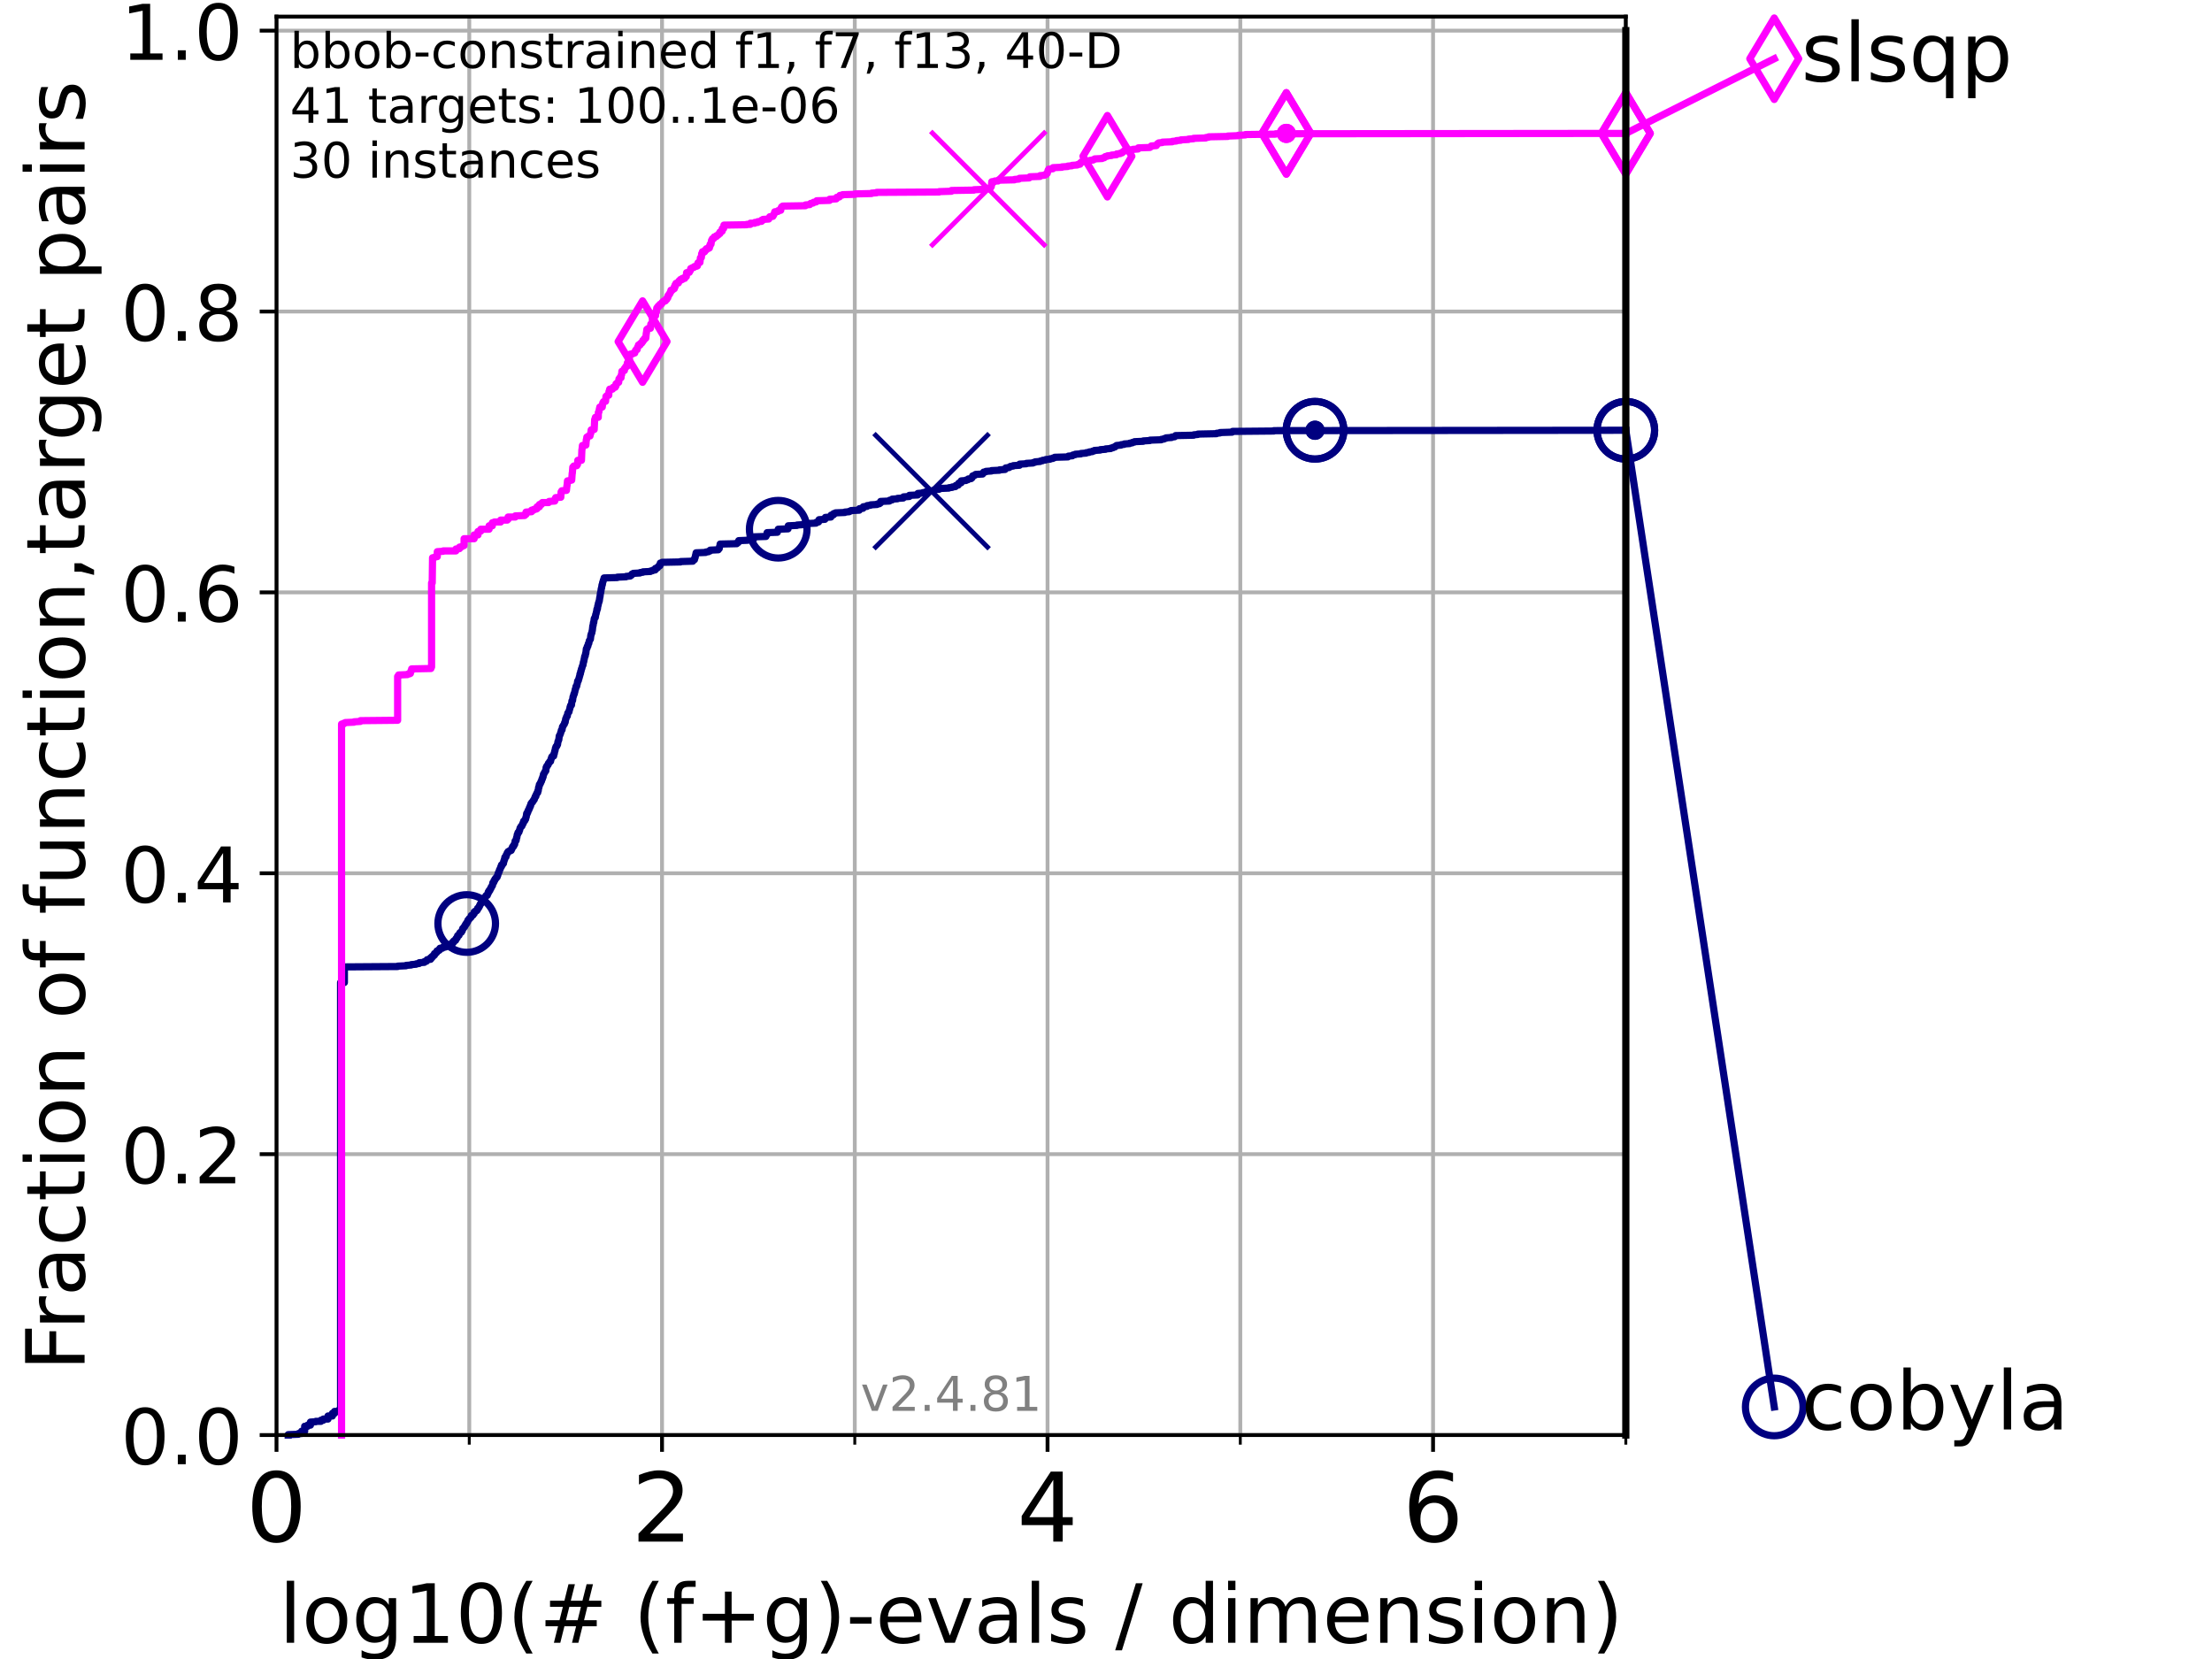<?xml version="1.0" encoding="utf-8" standalone="no"?>
<!DOCTYPE svg PUBLIC "-//W3C//DTD SVG 1.1//EN"
  "http://www.w3.org/Graphics/SVG/1.1/DTD/svg11.dtd">
<!-- Created with matplotlib (https://matplotlib.org/) -->
<svg height="345.6pt" version="1.1" viewBox="0 0 460.8 345.6" width="460.8pt" xmlns="http://www.w3.org/2000/svg" xmlns:xlink="http://www.w3.org/1999/xlink">
 <defs>
  <style type="text/css">*{stroke-linecap:butt;stroke-linejoin:round;}</style>
 </defs>
 <g id="figure_1">
  <g id="patch_1">
   <path d="M 0 345.6 
L 460.8 345.6 
L 460.8 0 
L 0 0 
z
" style="fill:#ffffff;"/>
  </g>
  <g id="axes_1">
   <g id="patch_2">
    <path d="M 57.6 298.944 
L 338.688 298.944 
L 338.688 3.456 
L 57.6 3.456 
z
" style="fill:#ffffff;"/>
   </g>
   <g id="matplotlib.axis_1">
    <g id="xtick_1">
     <g id="line2d_1">
      <path clip-path="url(#pcd32b1124e)" d="M 57.6 298.944 
L 57.6 3.456 
" style="fill:none;stroke:#b0b0b0;stroke-linecap:square;stroke-width:0.8;"/>
     </g>
     <g id="line2d_2">
      <defs>
       <path d="M 0 0 
L 0 3.5 
" id="m00a45d424d" style="stroke:#000000;stroke-width:0.8;"/>
      </defs>
      <g>
       <use style="stroke:#000000;stroke-width:0.8;" x="57.6" xlink:href="#m00a45d424d" y="298.944"/>
      </g>
     </g>
     <g id="text_1">
      <!-- 0 -->
      <g transform="translate(51.237 321.141)scale(0.2 -0.2)">
       <defs>
        <path d="M 31.781 66.406 
Q 24.172 66.406 20.328 58.906 
Q 16.5 51.422 16.5 36.375 
Q 16.5 21.391 20.328 13.891 
Q 24.172 6.391 31.781 6.391 
Q 39.453 6.391 43.281 13.891 
Q 47.125 21.391 47.125 36.375 
Q 47.125 51.422 43.281 58.906 
Q 39.453 66.406 31.781 66.406 
z
M 31.781 74.219 
Q 44.047 74.219 50.516 64.516 
Q 56.984 54.828 56.984 36.375 
Q 56.984 17.969 50.516 8.266 
Q 44.047 -1.422 31.781 -1.422 
Q 19.531 -1.422 13.062 8.266 
Q 6.594 17.969 6.594 36.375 
Q 6.594 54.828 13.062 64.516 
Q 19.531 74.219 31.781 74.219 
z
" id="DejaVuSans-48"/>
       </defs>
       <use xlink:href="#DejaVuSans-48"/>
      </g>
     </g>
    </g>
    <g id="xtick_2">
     <g id="line2d_3">
      <path clip-path="url(#pcd32b1124e)" d="M 137.911 298.944 
L 137.911 3.456 
" style="fill:none;stroke:#b0b0b0;stroke-linecap:square;stroke-width:0.8;"/>
     </g>
     <g id="line2d_4">
      <g>
       <use style="stroke:#000000;stroke-width:0.8;" x="137.911" xlink:href="#m00a45d424d" y="298.944"/>
      </g>
     </g>
     <g id="text_2">
      <!-- 2 -->
      <g transform="translate(131.548 321.141)scale(0.2 -0.2)">
       <defs>
        <path d="M 19.188 8.297 
L 53.609 8.297 
L 53.609 0 
L 7.328 0 
L 7.328 8.297 
Q 12.938 14.109 22.625 23.891 
Q 32.328 33.688 34.812 36.531 
Q 39.547 41.844 41.422 45.531 
Q 43.312 49.219 43.312 52.781 
Q 43.312 58.594 39.234 62.25 
Q 35.156 65.922 28.609 65.922 
Q 23.969 65.922 18.812 64.312 
Q 13.672 62.703 7.812 59.422 
L 7.812 69.391 
Q 13.766 71.781 18.938 73 
Q 24.125 74.219 28.422 74.219 
Q 39.75 74.219 46.484 68.547 
Q 53.219 62.891 53.219 53.422 
Q 53.219 48.922 51.531 44.891 
Q 49.859 40.875 45.406 35.406 
Q 44.188 33.984 37.641 27.219 
Q 31.109 20.453 19.188 8.297 
z
" id="DejaVuSans-50"/>
       </defs>
       <use xlink:href="#DejaVuSans-50"/>
      </g>
     </g>
    </g>
    <g id="xtick_3">
     <g id="line2d_5">
      <path clip-path="url(#pcd32b1124e)" d="M 218.222 298.944 
L 218.222 3.456 
" style="fill:none;stroke:#b0b0b0;stroke-linecap:square;stroke-width:0.8;"/>
     </g>
     <g id="line2d_6">
      <g>
       <use style="stroke:#000000;stroke-width:0.8;" x="218.222" xlink:href="#m00a45d424d" y="298.944"/>
      </g>
     </g>
     <g id="text_3">
      <!-- 4 -->
      <g transform="translate(211.859 321.141)scale(0.2 -0.2)">
       <defs>
        <path d="M 37.797 64.312 
L 12.891 25.391 
L 37.797 25.391 
z
M 35.203 72.906 
L 47.609 72.906 
L 47.609 25.391 
L 58.016 25.391 
L 58.016 17.188 
L 47.609 17.188 
L 47.609 0 
L 37.797 0 
L 37.797 17.188 
L 4.891 17.188 
L 4.891 26.703 
z
" id="DejaVuSans-52"/>
       </defs>
       <use xlink:href="#DejaVuSans-52"/>
      </g>
     </g>
    </g>
    <g id="xtick_4">
     <g id="line2d_7">
      <path clip-path="url(#pcd32b1124e)" d="M 298.533 298.944 
L 298.533 3.456 
" style="fill:none;stroke:#b0b0b0;stroke-linecap:square;stroke-width:0.8;"/>
     </g>
     <g id="line2d_8">
      <g>
       <use style="stroke:#000000;stroke-width:0.8;" x="298.533" xlink:href="#m00a45d424d" y="298.944"/>
      </g>
     </g>
     <g id="text_4">
      <!-- 6 -->
      <g transform="translate(292.17 321.141)scale(0.2 -0.2)">
       <defs>
        <path d="M 33.016 40.375 
Q 26.375 40.375 22.484 35.828 
Q 18.609 31.297 18.609 23.391 
Q 18.609 15.531 22.484 10.953 
Q 26.375 6.391 33.016 6.391 
Q 39.656 6.391 43.531 10.953 
Q 47.406 15.531 47.406 23.391 
Q 47.406 31.297 43.531 35.828 
Q 39.656 40.375 33.016 40.375 
z
M 52.594 71.297 
L 52.594 62.312 
Q 48.875 64.062 45.094 64.984 
Q 41.312 65.922 37.594 65.922 
Q 27.828 65.922 22.672 59.328 
Q 17.531 52.734 16.797 39.406 
Q 19.672 43.656 24.016 45.922 
Q 28.375 48.188 33.594 48.188 
Q 44.578 48.188 50.953 41.516 
Q 57.328 34.859 57.328 23.391 
Q 57.328 12.156 50.688 5.359 
Q 44.047 -1.422 33.016 -1.422 
Q 20.359 -1.422 13.672 8.266 
Q 6.984 17.969 6.984 36.375 
Q 6.984 53.656 15.188 63.938 
Q 23.391 74.219 37.203 74.219 
Q 40.922 74.219 44.703 73.484 
Q 48.484 72.75 52.594 71.297 
z
" id="DejaVuSans-54"/>
       </defs>
       <use xlink:href="#DejaVuSans-54"/>
      </g>
     </g>
    </g>
    <g id="xtick_5">
     <g id="line2d_9">
      <path clip-path="url(#pcd32b1124e)" d="M 97.755 298.944 
L 97.755 3.456 
" style="fill:none;stroke:#b0b0b0;stroke-linecap:square;stroke-width:0.8;"/>
     </g>
     <g id="line2d_10">
      <defs>
       <path d="M 0 0 
L 0 2 
" id="m9b29fc691c" style="stroke:#000000;stroke-width:0.6;"/>
      </defs>
      <g>
       <use style="stroke:#000000;stroke-width:0.6;" x="97.755" xlink:href="#m9b29fc691c" y="298.944"/>
      </g>
     </g>
    </g>
    <g id="xtick_6">
     <g id="line2d_11">
      <path clip-path="url(#pcd32b1124e)" d="M 178.066 298.944 
L 178.066 3.456 
" style="fill:none;stroke:#b0b0b0;stroke-linecap:square;stroke-width:0.8;"/>
     </g>
     <g id="line2d_12">
      <g>
       <use style="stroke:#000000;stroke-width:0.6;" x="178.066" xlink:href="#m9b29fc691c" y="298.944"/>
      </g>
     </g>
    </g>
    <g id="xtick_7">
     <g id="line2d_13">
      <path clip-path="url(#pcd32b1124e)" d="M 258.377 298.944 
L 258.377 3.456 
" style="fill:none;stroke:#b0b0b0;stroke-linecap:square;stroke-width:0.8;"/>
     </g>
     <g id="line2d_14">
      <g>
       <use style="stroke:#000000;stroke-width:0.6;" x="258.377" xlink:href="#m9b29fc691c" y="298.944"/>
      </g>
     </g>
    </g>
    <g id="xtick_8">
     <g id="line2d_15">
      <path clip-path="url(#pcd32b1124e)" d="M 338.688 298.944 
L 338.688 3.456 
" style="fill:none;stroke:#b0b0b0;stroke-linecap:square;stroke-width:0.8;"/>
     </g>
     <g id="line2d_16">
      <g>
       <use style="stroke:#000000;stroke-width:0.6;" x="338.688" xlink:href="#m9b29fc691c" y="298.944"/>
      </g>
     </g>
    </g>
    <g id="text_5">
     <!-- log10(# (f+g)-evals / dimension) -->
     <g transform="translate(58.145 342.218)scale(0.17 -0.17)">
      <defs>
       <path d="M 9.422 75.984 
L 18.406 75.984 
L 18.406 0 
L 9.422 0 
z
" id="DejaVuSans-108"/>
       <path d="M 30.609 48.391 
Q 23.391 48.391 19.188 42.75 
Q 14.984 37.109 14.984 27.297 
Q 14.984 17.484 19.156 11.844 
Q 23.344 6.203 30.609 6.203 
Q 37.797 6.203 41.984 11.859 
Q 46.188 17.531 46.188 27.297 
Q 46.188 37.016 41.984 42.703 
Q 37.797 48.391 30.609 48.391 
z
M 30.609 56 
Q 42.328 56 49.016 48.375 
Q 55.719 40.766 55.719 27.297 
Q 55.719 13.875 49.016 6.219 
Q 42.328 -1.422 30.609 -1.422 
Q 18.844 -1.422 12.172 6.219 
Q 5.516 13.875 5.516 27.297 
Q 5.516 40.766 12.172 48.375 
Q 18.844 56 30.609 56 
z
" id="DejaVuSans-111"/>
       <path d="M 45.406 27.984 
Q 45.406 37.75 41.375 43.109 
Q 37.359 48.484 30.078 48.484 
Q 22.859 48.484 18.828 43.109 
Q 14.797 37.75 14.797 27.984 
Q 14.797 18.266 18.828 12.891 
Q 22.859 7.516 30.078 7.516 
Q 37.359 7.516 41.375 12.891 
Q 45.406 18.266 45.406 27.984 
z
M 54.391 6.781 
Q 54.391 -7.172 48.188 -13.984 
Q 42 -20.797 29.203 -20.797 
Q 24.469 -20.797 20.266 -20.094 
Q 16.062 -19.391 12.109 -17.922 
L 12.109 -9.188 
Q 16.062 -11.328 19.922 -12.344 
Q 23.781 -13.375 27.781 -13.375 
Q 36.625 -13.375 41.016 -8.766 
Q 45.406 -4.156 45.406 5.172 
L 45.406 9.625 
Q 42.625 4.781 38.281 2.391 
Q 33.938 0 27.875 0 
Q 17.828 0 11.672 7.656 
Q 5.516 15.328 5.516 27.984 
Q 5.516 40.672 11.672 48.328 
Q 17.828 56 27.875 56 
Q 33.938 56 38.281 53.609 
Q 42.625 51.219 45.406 46.391 
L 45.406 54.688 
L 54.391 54.688 
z
" id="DejaVuSans-103"/>
       <path d="M 12.406 8.297 
L 28.516 8.297 
L 28.516 63.922 
L 10.984 60.406 
L 10.984 69.391 
L 28.422 72.906 
L 38.281 72.906 
L 38.281 8.297 
L 54.391 8.297 
L 54.391 0 
L 12.406 0 
z
" id="DejaVuSans-49"/>
       <path d="M 31 75.875 
Q 24.469 64.656 21.281 53.656 
Q 18.109 42.672 18.109 31.391 
Q 18.109 20.125 21.312 9.062 
Q 24.516 -2 31 -13.188 
L 23.188 -13.188 
Q 15.875 -1.703 12.234 9.375 
Q 8.594 20.453 8.594 31.391 
Q 8.594 42.281 12.203 53.312 
Q 15.828 64.359 23.188 75.875 
z
" id="DejaVuSans-40"/>
       <path d="M 51.125 44 
L 36.922 44 
L 32.812 27.688 
L 47.125 27.688 
z
M 43.797 71.781 
L 38.719 51.516 
L 52.984 51.516 
L 58.109 71.781 
L 65.922 71.781 
L 60.891 51.516 
L 76.125 51.516 
L 76.125 44 
L 58.984 44 
L 54.984 27.688 
L 70.516 27.688 
L 70.516 20.219 
L 53.078 20.219 
L 48 0 
L 40.188 0 
L 45.219 20.219 
L 30.906 20.219 
L 25.875 0 
L 18.016 0 
L 23.094 20.219 
L 7.719 20.219 
L 7.719 27.688 
L 24.906 27.688 
L 29 44 
L 13.281 44 
L 13.281 51.516 
L 30.906 51.516 
L 35.891 71.781 
z
" id="DejaVuSans-35"/>
       <path id="DejaVuSans-32"/>
       <path d="M 37.109 75.984 
L 37.109 68.5 
L 28.516 68.5 
Q 23.688 68.5 21.797 66.547 
Q 19.922 64.594 19.922 59.516 
L 19.922 54.688 
L 34.719 54.688 
L 34.719 47.703 
L 19.922 47.703 
L 19.922 0 
L 10.891 0 
L 10.891 47.703 
L 2.297 47.703 
L 2.297 54.688 
L 10.891 54.688 
L 10.891 58.5 
Q 10.891 67.625 15.141 71.797 
Q 19.391 75.984 28.609 75.984 
z
" id="DejaVuSans-102"/>
       <path d="M 46 62.703 
L 46 35.5 
L 73.188 35.5 
L 73.188 27.203 
L 46 27.203 
L 46 0 
L 37.797 0 
L 37.797 27.203 
L 10.594 27.203 
L 10.594 35.5 
L 37.797 35.5 
L 37.797 62.703 
z
" id="DejaVuSans-43"/>
       <path d="M 8.016 75.875 
L 15.828 75.875 
Q 23.141 64.359 26.781 53.312 
Q 30.422 42.281 30.422 31.391 
Q 30.422 20.453 26.781 9.375 
Q 23.141 -1.703 15.828 -13.188 
L 8.016 -13.188 
Q 14.5 -2 17.703 9.062 
Q 20.906 20.125 20.906 31.391 
Q 20.906 42.672 17.703 53.656 
Q 14.5 64.656 8.016 75.875 
z
" id="DejaVuSans-41"/>
       <path d="M 4.891 31.391 
L 31.203 31.391 
L 31.203 23.391 
L 4.891 23.391 
z
" id="DejaVuSans-45"/>
       <path d="M 56.203 29.594 
L 56.203 25.203 
L 14.891 25.203 
Q 15.484 15.922 20.484 11.062 
Q 25.484 6.203 34.422 6.203 
Q 39.594 6.203 44.453 7.469 
Q 49.312 8.734 54.109 11.281 
L 54.109 2.781 
Q 49.266 0.734 44.188 -0.344 
Q 39.109 -1.422 33.891 -1.422 
Q 20.797 -1.422 13.156 6.188 
Q 5.516 13.812 5.516 26.812 
Q 5.516 40.234 12.766 48.109 
Q 20.016 56 32.328 56 
Q 43.359 56 49.781 48.891 
Q 56.203 41.797 56.203 29.594 
z
M 47.219 32.234 
Q 47.125 39.594 43.094 43.984 
Q 39.062 48.391 32.422 48.391 
Q 24.906 48.391 20.391 44.141 
Q 15.875 39.891 15.188 32.172 
z
" id="DejaVuSans-101"/>
       <path d="M 2.984 54.688 
L 12.5 54.688 
L 29.594 8.797 
L 46.688 54.688 
L 56.203 54.688 
L 35.688 0 
L 23.484 0 
z
" id="DejaVuSans-118"/>
       <path d="M 34.281 27.484 
Q 23.391 27.484 19.188 25 
Q 14.984 22.516 14.984 16.5 
Q 14.984 11.719 18.141 8.906 
Q 21.297 6.109 26.703 6.109 
Q 34.188 6.109 38.703 11.406 
Q 43.219 16.703 43.219 25.484 
L 43.219 27.484 
z
M 52.203 31.203 
L 52.203 0 
L 43.219 0 
L 43.219 8.297 
Q 40.141 3.328 35.547 0.953 
Q 30.953 -1.422 24.312 -1.422 
Q 15.922 -1.422 10.953 3.297 
Q 6 8.016 6 15.922 
Q 6 25.141 12.172 29.828 
Q 18.359 34.516 30.609 34.516 
L 43.219 34.516 
L 43.219 35.406 
Q 43.219 41.609 39.141 45 
Q 35.062 48.391 27.688 48.391 
Q 23 48.391 18.547 47.266 
Q 14.109 46.141 10.016 43.891 
L 10.016 52.203 
Q 14.938 54.109 19.578 55.047 
Q 24.219 56 28.609 56 
Q 40.484 56 46.344 49.844 
Q 52.203 43.703 52.203 31.203 
z
" id="DejaVuSans-97"/>
       <path d="M 44.281 53.078 
L 44.281 44.578 
Q 40.484 46.531 36.375 47.5 
Q 32.281 48.484 27.875 48.484 
Q 21.188 48.484 17.844 46.438 
Q 14.5 44.391 14.5 40.281 
Q 14.5 37.156 16.891 35.375 
Q 19.281 33.594 26.516 31.984 
L 29.594 31.297 
Q 39.156 29.25 43.188 25.516 
Q 47.219 21.781 47.219 15.094 
Q 47.219 7.469 41.188 3.016 
Q 35.156 -1.422 24.609 -1.422 
Q 20.219 -1.422 15.453 -0.562 
Q 10.688 0.297 5.422 2 
L 5.422 11.281 
Q 10.406 8.688 15.234 7.391 
Q 20.062 6.109 24.812 6.109 
Q 31.156 6.109 34.562 8.281 
Q 37.984 10.453 37.984 14.406 
Q 37.984 18.062 35.516 20.016 
Q 33.062 21.969 24.703 23.781 
L 21.578 24.516 
Q 13.234 26.266 9.516 29.906 
Q 5.812 33.547 5.812 39.891 
Q 5.812 47.609 11.281 51.797 
Q 16.75 56 26.812 56 
Q 31.781 56 36.172 55.266 
Q 40.578 54.547 44.281 53.078 
z
" id="DejaVuSans-115"/>
       <path d="M 25.391 72.906 
L 33.688 72.906 
L 8.297 -9.281 
L 0 -9.281 
z
" id="DejaVuSans-47"/>
       <path d="M 45.406 46.391 
L 45.406 75.984 
L 54.391 75.984 
L 54.391 0 
L 45.406 0 
L 45.406 8.203 
Q 42.578 3.328 38.25 0.953 
Q 33.938 -1.422 27.875 -1.422 
Q 17.969 -1.422 11.734 6.484 
Q 5.516 14.406 5.516 27.297 
Q 5.516 40.188 11.734 48.094 
Q 17.969 56 27.875 56 
Q 33.938 56 38.25 53.625 
Q 42.578 51.266 45.406 46.391 
z
M 14.797 27.297 
Q 14.797 17.391 18.875 11.75 
Q 22.953 6.109 30.078 6.109 
Q 37.203 6.109 41.297 11.75 
Q 45.406 17.391 45.406 27.297 
Q 45.406 37.203 41.297 42.844 
Q 37.203 48.484 30.078 48.484 
Q 22.953 48.484 18.875 42.844 
Q 14.797 37.203 14.797 27.297 
z
" id="DejaVuSans-100"/>
       <path d="M 9.422 54.688 
L 18.406 54.688 
L 18.406 0 
L 9.422 0 
z
M 9.422 75.984 
L 18.406 75.984 
L 18.406 64.594 
L 9.422 64.594 
z
" id="DejaVuSans-105"/>
       <path d="M 52 44.188 
Q 55.375 50.25 60.062 53.125 
Q 64.75 56 71.094 56 
Q 79.641 56 84.281 50.016 
Q 88.922 44.047 88.922 33.016 
L 88.922 0 
L 79.891 0 
L 79.891 32.719 
Q 79.891 40.578 77.094 44.375 
Q 74.312 48.188 68.609 48.188 
Q 61.625 48.188 57.562 43.547 
Q 53.516 38.922 53.516 30.906 
L 53.516 0 
L 44.484 0 
L 44.484 32.719 
Q 44.484 40.625 41.703 44.406 
Q 38.922 48.188 33.109 48.188 
Q 26.219 48.188 22.156 43.531 
Q 18.109 38.875 18.109 30.906 
L 18.109 0 
L 9.078 0 
L 9.078 54.688 
L 18.109 54.688 
L 18.109 46.188 
Q 21.188 51.219 25.484 53.609 
Q 29.781 56 35.688 56 
Q 41.656 56 45.828 52.969 
Q 50 49.953 52 44.188 
z
" id="DejaVuSans-109"/>
       <path d="M 54.891 33.016 
L 54.891 0 
L 45.906 0 
L 45.906 32.719 
Q 45.906 40.484 42.875 44.328 
Q 39.844 48.188 33.797 48.188 
Q 26.516 48.188 22.312 43.547 
Q 18.109 38.922 18.109 30.906 
L 18.109 0 
L 9.078 0 
L 9.078 54.688 
L 18.109 54.688 
L 18.109 46.188 
Q 21.344 51.125 25.703 53.562 
Q 30.078 56 35.797 56 
Q 45.219 56 50.047 50.172 
Q 54.891 44.344 54.891 33.016 
z
" id="DejaVuSans-110"/>
      </defs>
      <use xlink:href="#DejaVuSans-108"/>
      <use x="27.783" xlink:href="#DejaVuSans-111"/>
      <use x="88.965" xlink:href="#DejaVuSans-103"/>
      <use x="152.441" xlink:href="#DejaVuSans-49"/>
      <use x="216.064" xlink:href="#DejaVuSans-48"/>
      <use x="279.688" xlink:href="#DejaVuSans-40"/>
      <use x="318.701" xlink:href="#DejaVuSans-35"/>
      <use x="402.49" xlink:href="#DejaVuSans-32"/>
      <use x="434.277" xlink:href="#DejaVuSans-40"/>
      <use x="473.291" xlink:href="#DejaVuSans-102"/>
      <use x="508.496" xlink:href="#DejaVuSans-43"/>
      <use x="592.285" xlink:href="#DejaVuSans-103"/>
      <use x="655.762" xlink:href="#DejaVuSans-41"/>
      <use x="694.775" xlink:href="#DejaVuSans-45"/>
      <use x="730.859" xlink:href="#DejaVuSans-101"/>
      <use x="792.383" xlink:href="#DejaVuSans-118"/>
      <use x="851.562" xlink:href="#DejaVuSans-97"/>
      <use x="912.842" xlink:href="#DejaVuSans-108"/>
      <use x="940.625" xlink:href="#DejaVuSans-115"/>
      <use x="992.725" xlink:href="#DejaVuSans-32"/>
      <use x="1024.512" xlink:href="#DejaVuSans-47"/>
      <use x="1058.203" xlink:href="#DejaVuSans-32"/>
      <use x="1089.99" xlink:href="#DejaVuSans-100"/>
      <use x="1153.467" xlink:href="#DejaVuSans-105"/>
      <use x="1181.25" xlink:href="#DejaVuSans-109"/>
      <use x="1278.662" xlink:href="#DejaVuSans-101"/>
      <use x="1340.186" xlink:href="#DejaVuSans-110"/>
      <use x="1403.564" xlink:href="#DejaVuSans-115"/>
      <use x="1455.664" xlink:href="#DejaVuSans-105"/>
      <use x="1483.447" xlink:href="#DejaVuSans-111"/>
      <use x="1544.629" xlink:href="#DejaVuSans-110"/>
      <use x="1608.008" xlink:href="#DejaVuSans-41"/>
     </g>
    </g>
   </g>
   <g id="matplotlib.axis_2">
    <g id="ytick_1">
     <g id="line2d_17">
      <path clip-path="url(#pcd32b1124e)" d="M 57.6 298.944 
L 338.688 298.944 
" style="fill:none;stroke:#b0b0b0;stroke-linecap:square;stroke-width:0.8;"/>
     </g>
     <g id="line2d_18">
      <defs>
       <path d="M 0 0 
L -3.5 0 
" id="m0a59768e92" style="stroke:#000000;stroke-width:0.8;"/>
      </defs>
      <g>
       <use style="stroke:#000000;stroke-width:0.8;" x="57.6" xlink:href="#m0a59768e92" y="298.944"/>
      </g>
     </g>
     <g id="text_6">
      <!-- 0.0 -->
      <g transform="translate(25.155 305.023)scale(0.16 -0.16)">
       <defs>
        <path d="M 10.688 12.406 
L 21 12.406 
L 21 0 
L 10.688 0 
z
" id="DejaVuSans-46"/>
       </defs>
       <use xlink:href="#DejaVuSans-48"/>
       <use x="63.623" xlink:href="#DejaVuSans-46"/>
       <use x="95.41" xlink:href="#DejaVuSans-48"/>
      </g>
     </g>
    </g>
    <g id="ytick_2">
     <g id="line2d_19">
      <path clip-path="url(#pcd32b1124e)" d="M 57.6 240.432 
L 338.688 240.432 
" style="fill:none;stroke:#b0b0b0;stroke-linecap:square;stroke-width:0.8;"/>
     </g>
     <g id="line2d_20">
      <g>
       <use style="stroke:#000000;stroke-width:0.8;" x="57.6" xlink:href="#m0a59768e92" y="240.432"/>
      </g>
     </g>
     <g id="text_7">
      <!-- 0.2 -->
      <g transform="translate(25.155 246.51)scale(0.16 -0.16)">
       <use xlink:href="#DejaVuSans-48"/>
       <use x="63.623" xlink:href="#DejaVuSans-46"/>
       <use x="95.41" xlink:href="#DejaVuSans-50"/>
      </g>
     </g>
    </g>
    <g id="ytick_3">
     <g id="line2d_21">
      <path clip-path="url(#pcd32b1124e)" d="M 57.6 181.919 
L 338.688 181.919 
" style="fill:none;stroke:#b0b0b0;stroke-linecap:square;stroke-width:0.8;"/>
     </g>
     <g id="line2d_22">
      <g>
       <use style="stroke:#000000;stroke-width:0.8;" x="57.6" xlink:href="#m0a59768e92" y="181.919"/>
      </g>
     </g>
     <g id="text_8">
      <!-- 0.4 -->
      <g transform="translate(25.155 187.998)scale(0.16 -0.16)">
       <use xlink:href="#DejaVuSans-48"/>
       <use x="63.623" xlink:href="#DejaVuSans-46"/>
       <use x="95.41" xlink:href="#DejaVuSans-52"/>
      </g>
     </g>
    </g>
    <g id="ytick_4">
     <g id="line2d_23">
      <path clip-path="url(#pcd32b1124e)" d="M 57.6 123.407 
L 338.688 123.407 
" style="fill:none;stroke:#b0b0b0;stroke-linecap:square;stroke-width:0.8;"/>
     </g>
     <g id="line2d_24">
      <g>
       <use style="stroke:#000000;stroke-width:0.8;" x="57.6" xlink:href="#m0a59768e92" y="123.407"/>
      </g>
     </g>
     <g id="text_9">
      <!-- 0.6 -->
      <g transform="translate(25.155 129.485)scale(0.16 -0.16)">
       <use xlink:href="#DejaVuSans-48"/>
       <use x="63.623" xlink:href="#DejaVuSans-46"/>
       <use x="95.41" xlink:href="#DejaVuSans-54"/>
      </g>
     </g>
    </g>
    <g id="ytick_5">
     <g id="line2d_25">
      <path clip-path="url(#pcd32b1124e)" d="M 57.6 64.894 
L 338.688 64.894 
" style="fill:none;stroke:#b0b0b0;stroke-linecap:square;stroke-width:0.8;"/>
     </g>
     <g id="line2d_26">
      <g>
       <use style="stroke:#000000;stroke-width:0.8;" x="57.6" xlink:href="#m0a59768e92" y="64.894"/>
      </g>
     </g>
     <g id="text_10">
      <!-- 0.8 -->
      <g transform="translate(25.155 70.973)scale(0.16 -0.16)">
       <defs>
        <path d="M 31.781 34.625 
Q 24.75 34.625 20.719 30.859 
Q 16.703 27.094 16.703 20.516 
Q 16.703 13.922 20.719 10.156 
Q 24.75 6.391 31.781 6.391 
Q 38.812 6.391 42.859 10.172 
Q 46.922 13.969 46.922 20.516 
Q 46.922 27.094 42.891 30.859 
Q 38.875 34.625 31.781 34.625 
z
M 21.922 38.812 
Q 15.578 40.375 12.031 44.719 
Q 8.5 49.078 8.5 55.328 
Q 8.5 64.062 14.719 69.141 
Q 20.953 74.219 31.781 74.219 
Q 42.672 74.219 48.875 69.141 
Q 55.078 64.062 55.078 55.328 
Q 55.078 49.078 51.531 44.719 
Q 48 40.375 41.703 38.812 
Q 48.828 37.156 52.797 32.312 
Q 56.781 27.484 56.781 20.516 
Q 56.781 9.906 50.312 4.234 
Q 43.844 -1.422 31.781 -1.422 
Q 19.734 -1.422 13.25 4.234 
Q 6.781 9.906 6.781 20.516 
Q 6.781 27.484 10.781 32.312 
Q 14.797 37.156 21.922 38.812 
z
M 18.312 54.391 
Q 18.312 48.734 21.844 45.562 
Q 25.391 42.391 31.781 42.391 
Q 38.141 42.391 41.719 45.562 
Q 45.312 48.734 45.312 54.391 
Q 45.312 60.062 41.719 63.234 
Q 38.141 66.406 31.781 66.406 
Q 25.391 66.406 21.844 63.234 
Q 18.312 60.062 18.312 54.391 
z
" id="DejaVuSans-56"/>
       </defs>
       <use xlink:href="#DejaVuSans-48"/>
       <use x="63.623" xlink:href="#DejaVuSans-46"/>
       <use x="95.41" xlink:href="#DejaVuSans-56"/>
      </g>
     </g>
    </g>
    <g id="ytick_6">
     <g id="line2d_27">
      <path clip-path="url(#pcd32b1124e)" d="M 57.6 6.382 
L 338.688 6.382 
" style="fill:none;stroke:#b0b0b0;stroke-linecap:square;stroke-width:0.8;"/>
     </g>
     <g id="line2d_28">
      <g>
       <use style="stroke:#000000;stroke-width:0.8;" x="57.6" xlink:href="#m0a59768e92" y="6.382"/>
      </g>
     </g>
     <g id="text_11">
      <!-- 1.0 -->
      <g transform="translate(25.155 12.46)scale(0.16 -0.16)">
       <use xlink:href="#DejaVuSans-49"/>
       <use x="63.623" xlink:href="#DejaVuSans-46"/>
       <use x="95.41" xlink:href="#DejaVuSans-48"/>
      </g>
     </g>
    </g>
    <g id="text_12">
     <!-- Fraction of function,target pairs -->
     <g transform="translate(17.62 285.585)rotate(-90)scale(0.17 -0.17)">
      <defs>
       <path d="M 9.812 72.906 
L 51.703 72.906 
L 51.703 64.594 
L 19.672 64.594 
L 19.672 43.109 
L 48.578 43.109 
L 48.578 34.812 
L 19.672 34.812 
L 19.672 0 
L 9.812 0 
z
" id="DejaVuSans-70"/>
       <path d="M 41.109 46.297 
Q 39.594 47.172 37.812 47.578 
Q 36.031 48 33.891 48 
Q 26.266 48 22.188 43.047 
Q 18.109 38.094 18.109 28.812 
L 18.109 0 
L 9.078 0 
L 9.078 54.688 
L 18.109 54.688 
L 18.109 46.188 
Q 20.953 51.172 25.484 53.578 
Q 30.031 56 36.531 56 
Q 37.453 56 38.578 55.875 
Q 39.703 55.766 41.062 55.516 
z
" id="DejaVuSans-114"/>
       <path d="M 48.781 52.594 
L 48.781 44.188 
Q 44.969 46.297 41.141 47.344 
Q 37.312 48.391 33.406 48.391 
Q 24.656 48.391 19.812 42.844 
Q 14.984 37.312 14.984 27.297 
Q 14.984 17.281 19.812 11.734 
Q 24.656 6.203 33.406 6.203 
Q 37.312 6.203 41.141 7.25 
Q 44.969 8.297 48.781 10.406 
L 48.781 2.094 
Q 45.016 0.344 40.984 -0.531 
Q 36.969 -1.422 32.422 -1.422 
Q 20.062 -1.422 12.781 6.344 
Q 5.516 14.109 5.516 27.297 
Q 5.516 40.672 12.859 48.328 
Q 20.219 56 33.016 56 
Q 37.156 56 41.109 55.141 
Q 45.062 54.297 48.781 52.594 
z
" id="DejaVuSans-99"/>
       <path d="M 18.312 70.219 
L 18.312 54.688 
L 36.812 54.688 
L 36.812 47.703 
L 18.312 47.703 
L 18.312 18.016 
Q 18.312 11.328 20.141 9.422 
Q 21.969 7.516 27.594 7.516 
L 36.812 7.516 
L 36.812 0 
L 27.594 0 
Q 17.188 0 13.234 3.875 
Q 9.281 7.766 9.281 18.016 
L 9.281 47.703 
L 2.688 47.703 
L 2.688 54.688 
L 9.281 54.688 
L 9.281 70.219 
z
" id="DejaVuSans-116"/>
       <path d="M 8.5 21.578 
L 8.5 54.688 
L 17.484 54.688 
L 17.484 21.922 
Q 17.484 14.156 20.5 10.266 
Q 23.531 6.391 29.594 6.391 
Q 36.859 6.391 41.078 11.031 
Q 45.312 15.672 45.312 23.688 
L 45.312 54.688 
L 54.297 54.688 
L 54.297 0 
L 45.312 0 
L 45.312 8.406 
Q 42.047 3.422 37.719 1 
Q 33.406 -1.422 27.688 -1.422 
Q 18.266 -1.422 13.375 4.438 
Q 8.5 10.297 8.5 21.578 
z
M 31.109 56 
z
" id="DejaVuSans-117"/>
       <path d="M 11.719 12.406 
L 22.016 12.406 
L 22.016 4 
L 14.016 -11.625 
L 7.719 -11.625 
L 11.719 4 
z
" id="DejaVuSans-44"/>
       <path d="M 18.109 8.203 
L 18.109 -20.797 
L 9.078 -20.797 
L 9.078 54.688 
L 18.109 54.688 
L 18.109 46.391 
Q 20.953 51.266 25.266 53.625 
Q 29.594 56 35.594 56 
Q 45.562 56 51.781 48.094 
Q 58.016 40.188 58.016 27.297 
Q 58.016 14.406 51.781 6.484 
Q 45.562 -1.422 35.594 -1.422 
Q 29.594 -1.422 25.266 0.953 
Q 20.953 3.328 18.109 8.203 
z
M 48.688 27.297 
Q 48.688 37.203 44.609 42.844 
Q 40.531 48.484 33.406 48.484 
Q 26.266 48.484 22.188 42.844 
Q 18.109 37.203 18.109 27.297 
Q 18.109 17.391 22.188 11.75 
Q 26.266 6.109 33.406 6.109 
Q 40.531 6.109 44.609 11.75 
Q 48.688 17.391 48.688 27.297 
z
" id="DejaVuSans-112"/>
      </defs>
      <use xlink:href="#DejaVuSans-70"/>
      <use x="50.27" xlink:href="#DejaVuSans-114"/>
      <use x="91.383" xlink:href="#DejaVuSans-97"/>
      <use x="152.662" xlink:href="#DejaVuSans-99"/>
      <use x="207.643" xlink:href="#DejaVuSans-116"/>
      <use x="246.852" xlink:href="#DejaVuSans-105"/>
      <use x="274.635" xlink:href="#DejaVuSans-111"/>
      <use x="335.816" xlink:href="#DejaVuSans-110"/>
      <use x="399.195" xlink:href="#DejaVuSans-32"/>
      <use x="430.982" xlink:href="#DejaVuSans-111"/>
      <use x="492.164" xlink:href="#DejaVuSans-102"/>
      <use x="527.369" xlink:href="#DejaVuSans-32"/>
      <use x="559.156" xlink:href="#DejaVuSans-102"/>
      <use x="594.361" xlink:href="#DejaVuSans-117"/>
      <use x="657.74" xlink:href="#DejaVuSans-110"/>
      <use x="721.119" xlink:href="#DejaVuSans-99"/>
      <use x="776.1" xlink:href="#DejaVuSans-116"/>
      <use x="815.309" xlink:href="#DejaVuSans-105"/>
      <use x="843.092" xlink:href="#DejaVuSans-111"/>
      <use x="904.273" xlink:href="#DejaVuSans-110"/>
      <use x="967.652" xlink:href="#DejaVuSans-44"/>
      <use x="999.439" xlink:href="#DejaVuSans-116"/>
      <use x="1038.648" xlink:href="#DejaVuSans-97"/>
      <use x="1099.928" xlink:href="#DejaVuSans-114"/>
      <use x="1139.291" xlink:href="#DejaVuSans-103"/>
      <use x="1202.768" xlink:href="#DejaVuSans-101"/>
      <use x="1264.291" xlink:href="#DejaVuSans-116"/>
      <use x="1303.5" xlink:href="#DejaVuSans-32"/>
      <use x="1335.287" xlink:href="#DejaVuSans-112"/>
      <use x="1398.764" xlink:href="#DejaVuSans-97"/>
      <use x="1460.043" xlink:href="#DejaVuSans-105"/>
      <use x="1487.826" xlink:href="#DejaVuSans-114"/>
      <use x="1528.939" xlink:href="#DejaVuSans-115"/>
     </g>
    </g>
   </g>
   <g id="line2d_29">
    <defs>
     <path d="M 0 1.5 
C 0.398 1.5 0.779 1.342 1.061 1.061 
C 1.342 0.779 1.5 0.398 1.5 0 
C 1.5 -0.398 1.342 -0.779 1.061 -1.061 
C 0.779 -1.342 0.398 -1.5 0 -1.5 
C -0.398 -1.5 -0.779 -1.342 -1.061 -1.061 
C -1.342 -0.779 -1.5 -0.398 -1.5 0 
C -1.5 0.398 -1.342 0.779 -1.061 1.061 
C -0.779 1.342 -0.398 1.5 0 1.5 
z
" id="m3224144cdb" style="stroke:#000080;"/>
    </defs>
    <g>
     <use style="fill:#000080;stroke:#000080;" x="273.941" xlink:href="#m3224144cdb" y="89.631"/>
     <use style="fill:#000080;stroke:#000080;" x="273.941" xlink:href="#m3224144cdb" y="89.631"/>
    </g>
   </g>
   <g id="line2d_30">
    <path d="M 60.037 298.944 
L 60.037 298.865 
L 62.175 298.785 
L 62.175 298.627 
L 62.834 298.627 
L 62.834 298.151 
L 63.468 298.151 
L 63.468 297.12 
L 64.08 297.12 
L 64.08 296.883 
L 64.671 296.883 
L 64.671 296.248 
L 65.797 296.169 
L 65.797 296.09 
L 66.854 296.09 
L 66.854 295.852 
L 67.359 295.852 
L 67.359 295.614 
L 68.328 295.614 
L 68.328 294.98 
L 69.246 294.98 
L 69.246 294.425 
L 69.688 294.425 
L 69.688 294.028 
L 70.539 294.028 
L 70.539 293.79 
L 70.949 293.79 
L 70.949 204.674 
L 71.742 204.674 
L 71.742 201.423 
L 82.833 201.344 
L 82.833 201.265 
L 84.588 201.185 
L 84.588 201.106 
L 85.667 201.027 
L 85.667 200.947 
L 86.684 200.868 
L 86.684 200.789 
L 87.33 200.71 
L 87.33 200.551 
L 88.405 200.472 
L 88.405 200.313 
L 88.847 200.234 
L 88.847 200.075 
L 88.992 200.075 
L 88.992 199.917 
L 89.698 199.838 
L 89.698 199.52 
L 89.973 199.52 
L 89.973 199.283 
L 90.243 199.203 
L 90.243 199.045 
L 90.509 198.965 
L 90.509 198.648 
L 90.771 198.569 
L 90.771 198.49 
L 90.901 198.49 
L 90.901 198.331 
L 91.03 198.331 
L 91.03 198.093 
L 91.41 198.014 
L 91.41 197.935 
L 91.535 197.935 
L 91.535 197.697 
L 91.659 197.697 
L 91.659 197.538 
L 92.147 197.538 
L 92.147 197.38 
L 92.738 197.3 
L 92.738 197.221 
L 92.969 197.221 
L 92.969 197.063 
L 93.534 196.983 
L 93.645 196.825 
L 93.864 196.745 
L 93.973 196.587 
L 94.295 196.508 
L 94.295 196.27 
L 94.506 196.27 
L 94.506 196.032 
L 94.715 196.032 
L 94.715 195.873 
L 94.921 195.873 
L 95.023 195.477 
L 95.226 195.398 
L 95.327 194.922 
L 95.625 194.843 
L 95.723 194.446 
L 95.821 194.446 
L 95.821 194.288 
L 96.111 194.208 
L 96.206 193.891 
L 96.301 193.891 
L 96.396 193.415 
L 96.583 193.336 
L 96.676 193.098 
L 96.769 193.098 
L 96.861 192.781 
L 96.952 192.781 
L 97.044 192.464 
L 97.224 192.385 
L 97.314 192.068 
L 97.403 192.068 
L 97.492 191.671 
L 97.668 191.592 
L 97.755 191.354 
L 97.929 191.275 
L 98.015 191.116 
L 98.101 191.116 
L 98.186 190.72 
L 98.523 190.64 
L 98.606 190.403 
L 98.772 190.323 
L 98.772 190.006 
L 98.935 190.006 
L 98.935 189.848 
L 99.258 189.768 
L 99.338 189.61 
L 99.418 189.61 
L 99.497 189.213 
L 99.654 189.213 
L 99.732 188.975 
L 99.809 188.975 
L 99.887 188.658 
L 99.964 188.658 
L 100.04 188.341 
L 100.193 188.262 
L 100.268 187.945 
L 100.344 187.945 
L 100.344 187.786 
L 100.642 187.707 
L 100.716 187.152 
L 100.935 187.152 
L 100.935 186.993 
L 101.08 186.993 
L 101.152 186.755 
L 101.223 186.755 
L 101.223 186.597 
L 101.507 186.518 
L 101.577 186.2 
L 101.647 186.2 
L 101.717 185.804 
L 101.855 185.804 
L 101.855 185.566 
L 102.06 185.487 
L 102.128 185.17 
L 102.264 185.09 
L 102.331 184.773 
L 102.465 184.694 
L 102.531 184.456 
L 102.597 184.456 
L 102.663 183.901 
L 102.859 183.822 
L 102.924 183.425 
L 103.054 183.425 
L 103.118 183.108 
L 103.246 183.029 
L 103.246 182.95 
L 103.372 182.95 
L 103.372 182.791 
L 103.561 182.712 
L 103.623 182.395 
L 103.685 182.395 
L 103.747 181.998 
L 103.809 181.998 
L 103.871 181.681 
L 103.993 181.602 
L 104.054 181.205 
L 104.115 181.205 
L 104.175 180.968 
L 104.235 180.968 
L 104.295 180.65 
L 104.355 180.65 
L 104.355 180.492 
L 104.474 180.492 
L 104.474 180.175 
L 104.651 180.175 
L 104.71 179.937 
L 104.884 179.858 
L 104.942 179.382 
L 105 179.382 
L 105.057 179.065 
L 105.115 179.065 
L 105.172 178.589 
L 105.398 178.51 
L 105.454 178.113 
L 105.566 178.034 
L 105.677 177.638 
L 105.733 177.638 
L 105.843 177.4 
L 106.169 177.321 
L 106.222 177.162 
L 106.489 177.162 
L 106.594 176.845 
L 106.646 176.845 
L 106.751 176.448 
L 106.855 176.448 
L 106.855 176.29 
L 107.009 176.29 
L 107.06 175.973 
L 107.213 175.893 
L 107.314 175.18 
L 107.515 175.101 
L 107.614 174.466 
L 107.664 174.466 
L 107.762 173.832 
L 107.86 173.753 
L 107.909 173.436 
L 108.103 173.356 
L 108.199 172.96 
L 108.247 172.96 
L 108.342 172.484 
L 108.437 172.405 
L 108.531 172.167 
L 108.718 172.088 
L 108.811 171.771 
L 108.857 171.771 
L 108.903 171.533 
L 108.995 171.533 
L 109.086 171.057 
L 109.312 170.978 
L 109.402 170.661 
L 109.491 170.661 
L 109.58 170.185 
L 109.624 170.185 
L 109.712 169.471 
L 109.843 169.471 
L 109.887 169.154 
L 109.974 169.154 
L 110.06 168.758 
L 110.189 168.678 
L 110.274 168.282 
L 110.359 168.282 
L 110.443 167.886 
L 110.527 167.886 
L 110.611 167.41 
L 110.736 167.331 
L 110.777 167.172 
L 110.942 167.093 
L 111.023 166.855 
L 111.145 166.776 
L 111.186 166.617 
L 111.306 166.538 
L 111.386 166.221 
L 111.426 166.221 
L 111.506 165.903 
L 111.624 165.903 
L 111.703 165.507 
L 111.742 165.507 
L 111.82 165.269 
L 111.897 165.19 
L 111.897 165.111 
L 112.013 165.111 
L 112.052 164.714 
L 112.128 164.714 
L 112.205 164.001 
L 112.281 164.001 
L 112.356 163.446 
L 112.507 163.366 
L 112.544 163.128 
L 112.656 163.049 
L 112.73 162.732 
L 112.804 162.732 
L 112.914 162.256 
L 112.987 162.256 
L 113.059 161.86 
L 113.132 161.86 
L 113.204 161.305 
L 113.275 161.305 
L 113.383 160.988 
L 113.489 160.908 
L 113.56 160.671 
L 113.7 160.591 
L 113.77 159.878 
L 113.839 159.878 
L 113.874 159.64 
L 113.977 159.64 
L 114.046 159.402 
L 114.183 159.323 
L 114.25 159.006 
L 114.385 158.926 
L 114.486 158.688 
L 114.685 158.609 
L 114.784 158.133 
L 114.849 158.054 
L 114.915 157.737 
L 115.012 157.658 
L 115.012 157.578 
L 115.333 157.499 
L 115.397 157.023 
L 115.46 157.023 
L 115.555 156.469 
L 115.618 156.389 
L 115.711 155.834 
L 115.742 155.834 
L 115.835 155.517 
L 115.989 155.438 
L 116.081 155.121 
L 116.142 155.121 
L 116.233 154.486 
L 116.293 154.407 
L 116.383 154.09 
L 116.413 154.09 
L 116.503 153.297 
L 116.592 153.218 
L 116.68 152.98 
L 116.739 152.901 
L 116.827 152.504 
L 116.885 152.425 
L 116.943 152.108 
L 117.088 152.029 
L 117.174 151.394 
L 117.288 151.315 
L 117.373 151.077 
L 117.458 150.998 
L 117.542 150.839 
L 117.57 150.839 
L 117.626 150.522 
L 117.738 150.443 
L 117.848 149.729 
L 117.931 149.65 
L 118.04 149.254 
L 118.176 149.174 
L 118.283 148.54 
L 118.391 148.461 
L 118.444 148.302 
L 118.524 148.302 
L 118.629 147.826 
L 118.682 147.747 
L 118.761 147.271 
L 118.813 147.271 
L 118.865 146.954 
L 119.046 146.875 
L 119.148 146.003 
L 119.276 145.924 
L 119.377 145.131 
L 119.453 145.051 
L 119.553 144.576 
L 119.628 144.576 
L 119.727 144.1 
L 119.752 144.1 
L 119.826 143.624 
L 119.899 143.545 
L 119.997 142.99 
L 120.118 142.99 
L 120.215 142.514 
L 120.263 142.435 
L 120.335 141.88 
L 120.477 141.801 
L 120.572 141.404 
L 120.619 141.325 
L 120.713 140.929 
L 120.759 140.849 
L 120.829 140.374 
L 120.899 140.374 
L 120.991 139.819 
L 121.037 139.819 
L 121.128 139.343 
L 121.197 139.264 
L 121.287 138.867 
L 121.333 138.788 
L 121.4 138.55 
L 121.445 138.55 
L 121.535 137.916 
L 121.601 137.836 
L 121.712 137.202 
L 121.734 137.202 
L 121.8 136.726 
L 121.91 136.647 
L 121.997 136.092 
L 122.04 136.092 
L 122.148 135.141 
L 122.277 135.061 
L 122.341 134.665 
L 122.468 134.586 
L 122.552 134.11 
L 122.657 134.031 
L 122.761 133.476 
L 122.824 133.397 
L 122.927 133.238 
L 122.989 133.159 
L 123.091 132.287 
L 123.132 132.287 
L 123.193 131.969 
L 123.274 131.89 
L 123.374 131.335 
L 123.394 131.335 
L 123.494 130.384 
L 123.554 130.304 
L 123.633 129.67 
L 123.692 129.67 
L 123.791 128.877 
L 123.869 128.798 
L 123.908 128.639 
L 124.005 128.639 
L 124.101 128.005 
L 124.159 127.926 
L 124.255 127.45 
L 124.293 127.371 
L 124.35 126.895 
L 124.444 126.895 
L 124.539 126.182 
L 124.595 126.102 
L 124.669 125.627 
L 124.707 125.627 
L 124.799 125.23 
L 124.836 125.23 
L 124.947 124.437 
L 124.983 124.358 
L 125.093 123.486 
L 125.147 123.407 
L 125.256 122.614 
L 125.31 122.534 
L 125.417 121.821 
L 125.471 121.821 
L 125.559 121.266 
L 125.612 121.187 
L 125.718 120.79 
L 125.805 120.711 
L 125.84 120.394 
L 128.598 120.314 
L 128.598 120.235 
L 130.418 120.156 
L 130.418 120.077 
L 131.294 119.997 
L 131.294 119.918 
L 131.522 119.839 
L 131.622 119.601 
L 131.92 119.522 
L 131.92 119.442 
L 133.313 119.363 
L 133.313 119.284 
L 133.948 119.204 
L 133.948 119.125 
L 135.497 119.046 
L 135.497 118.967 
L 135.932 118.887 
L 135.932 118.808 
L 136.48 118.729 
L 136.528 118.412 
L 136.929 118.332 
L 136.984 118.174 
L 137.149 118.094 
L 137.185 117.936 
L 137.465 117.857 
L 137.554 117.302 
L 137.933 117.222 
L 137.933 117.143 
L 141.764 117.064 
L 141.764 116.984 
L 144.327 116.905 
L 144.43 116.667 
L 144.668 116.588 
L 144.751 116.192 
L 144.798 116.192 
L 144.903 115.637 
L 144.938 115.557 
L 145.014 115.161 
L 147 115.082 
L 147 115.002 
L 147.61 114.923 
L 147.61 114.844 
L 147.942 114.764 
L 147.952 114.606 
L 149.633 114.527 
L 149.655 114.368 
L 149.828 114.289 
L 149.933 113.734 
L 149.986 113.654 
L 150.016 113.337 
L 153.477 113.258 
L 153.499 113.099 
L 153.782 113.02 
L 153.887 112.624 
L 155.784 112.545 
L 155.784 112.465 
L 156.943 112.386 
L 157.033 112.069 
L 157.095 111.99 
L 157.121 111.831 
L 159.556 111.752 
L 159.607 111.514 
L 159.742 111.435 
L 159.804 110.959 
L 161.938 110.88 
L 162.041 110.562 
L 162.089 110.483 
L 162.117 110.245 
L 164.162 110.166 
L 164.207 109.532 
L 166.031 109.452 
L 166.031 109.373 
L 167.321 109.294 
L 167.321 109.215 
L 168.331 109.135 
L 168.331 109.056 
L 169.989 108.977 
L 170.009 108.818 
L 170.52 108.739 
L 170.617 108.263 
L 171.844 108.184 
L 171.936 107.787 
L 173.091 107.708 
L 173.139 107.312 
L 173.638 107.232 
L 173.66 106.995 
L 174.062 106.915 
L 174.062 106.836 
L 175.994 106.757 
L 175.994 106.677 
L 176.906 106.598 
L 176.906 106.519 
L 177.276 106.44 
L 177.276 106.36 
L 178.994 106.281 
L 179.038 105.964 
L 179.783 105.885 
L 179.84 105.567 
L 180.612 105.488 
L 180.629 105.33 
L 181.356 105.25 
L 181.356 105.171 
L 182.701 105.092 
L 182.701 105.012 
L 183.206 104.933 
L 183.206 104.854 
L 183.424 104.775 
L 183.447 104.457 
L 185.282 104.378 
L 185.292 104.22 
L 185.839 104.14 
L 185.852 103.982 
L 186.959 103.902 
L 186.959 103.823 
L 188.172 103.744 
L 188.22 103.506 
L 189.416 103.427 
L 189.439 103.189 
L 191.18 103.11 
L 191.211 102.792 
L 192.231 102.713 
L 192.231 102.634 
L 192.807 102.555 
L 192.807 102.475 
L 193.557 102.396 
L 193.557 102.317 
L 194.404 102.237 
L 194.404 102.158 
L 194.748 102.079 
L 194.748 102 
L 195.645 101.92 
L 195.722 101.762 
L 197.654 101.682 
L 197.654 101.603 
L 198.374 101.524 
L 198.374 101.445 
L 199.028 101.365 
L 199.126 101.127 
L 199.622 101.048 
L 199.728 100.652 
L 200.216 100.572 
L 200.241 100.176 
L 201.226 100.097 
L 201.226 100.017 
L 201.635 99.938 
L 201.705 99.78 
L 202.311 99.7 
L 202.311 99.621 
L 202.489 99.542 
L 202.526 99.383 
L 202.607 99.304 
L 202.612 99.145 
L 202.976 99.066 
L 202.976 98.987 
L 203.241 98.907 
L 203.241 98.828 
L 204.697 98.749 
L 204.77 98.59 
L 204.905 98.511 
L 204.91 98.352 
L 205.383 98.273 
L 205.383 98.194 
L 206.545 98.115 
L 206.545 98.035 
L 208.213 97.956 
L 208.213 97.877 
L 209.372 97.797 
L 209.372 97.718 
L 209.502 97.639 
L 209.512 97.48 
L 210.204 97.401 
L 210.204 97.322 
L 210.483 97.242 
L 210.483 97.163 
L 211.075 97.084 
L 211.075 97.005 
L 212.379 96.925 
L 212.405 96.687 
L 213.796 96.608 
L 213.796 96.529 
L 215.193 96.45 
L 215.193 96.37 
L 215.634 96.291 
L 215.634 96.212 
L 216.678 96.132 
L 216.678 96.053 
L 217.185 95.974 
L 217.185 95.895 
L 217.851 95.815 
L 217.851 95.736 
L 218.745 95.657 
L 218.745 95.577 
L 219.338 95.498 
L 219.338 95.419 
L 219.725 95.34 
L 219.725 95.26 
L 222.468 95.181 
L 222.559 95.022 
L 223.403 94.943 
L 223.502 94.785 
L 224.007 94.705 
L 224.007 94.626 
L 225.174 94.547 
L 225.174 94.467 
L 226.261 94.388 
L 226.261 94.309 
L 226.908 94.23 
L 226.908 94.15 
L 227.578 94.071 
L 227.578 93.992 
L 227.992 93.912 
L 227.992 93.833 
L 229.204 93.754 
L 229.204 93.675 
L 230.326 93.595 
L 230.326 93.516 
L 231.392 93.437 
L 231.392 93.357 
L 231.853 93.278 
L 231.853 93.199 
L 232.253 93.12 
L 232.362 92.961 
L 232.599 92.882 
L 232.599 92.802 
L 233.53 92.723 
L 233.53 92.644 
L 234.204 92.565 
L 234.204 92.485 
L 235.32 92.406 
L 235.32 92.327 
L 235.88 92.247 
L 235.88 92.168 
L 236.338 92.089 
L 236.338 92.01 
L 238.166 91.93 
L 238.166 91.851 
L 239.556 91.772 
L 239.556 91.692 
L 241.906 91.613 
L 241.906 91.534 
L 242.49 91.455 
L 242.49 91.375 
L 242.906 91.296 
L 242.906 91.217 
L 244.07 91.137 
L 244.07 91.058 
L 244.711 90.979 
L 244.711 90.9 
L 244.896 90.82 
L 244.896 90.741 
L 248.66 90.662 
L 248.66 90.583 
L 249.549 90.503 
L 249.549 90.424 
L 253.413 90.345 
L 253.413 90.265 
L 254.159 90.186 
L 254.159 90.107 
L 256.661 90.028 
L 256.758 89.869 
L 265.37 89.79 
L 265.37 89.71 
L 338.688 89.631 
L 338.688 89.631 
" style="fill:none;stroke:#000080;stroke-linecap:square;stroke-width:1.5;"/>
   </g>
   <g id="line2d_31">
    <defs>
     <path d="M 0 6 
C 1.591 6 3.117 5.368 4.243 4.243 
C 5.368 3.117 6 1.591 6 0 
C 6 -1.591 5.368 -3.117 4.243 -4.243 
C 3.117 -5.368 1.591 -6 0 -6 
C -1.591 -6 -3.117 -5.368 -4.243 -4.243 
C -5.368 -3.117 -6 -1.591 -6 0 
C -6 1.591 -5.368 3.117 -4.243 4.243 
C -3.117 5.368 -1.591 6 0 6 
z
" id="mff0c177143" style="stroke:#000080;stroke-width:1.5;"/>
    </defs>
    <g>
     <use style="fill-opacity:0;stroke:#000080;stroke-width:1.5;" x="97.224" xlink:href="#mff0c177143" y="192.385"/>
     <use style="fill-opacity:0;stroke:#000080;stroke-width:1.5;" x="162.117" xlink:href="#mff0c177143" y="110.245"/>
     <use style="fill-opacity:0;stroke:#000080;stroke-width:1.5;" x="273.941" xlink:href="#mff0c177143" y="89.631"/>
     <use style="fill-opacity:0;stroke:#000080;stroke-width:1.5;" x="273.941" xlink:href="#mff0c177143" y="89.631"/>
     <use style="fill-opacity:0;stroke:#000080;stroke-width:1.5;" x="338.688" xlink:href="#mff0c177143" y="89.631"/>
    </g>
   </g>
   <g id="line2d_32">
    <path style="fill:none;stroke:#000080;stroke-linecap:square;stroke-width:1.5;"/>
    <g/>
   </g>
   <g id="line2d_33">
    <path clip-path="url(#pcd32b1124e)" d="M 194.063 102.317 
" style="fill:none;stroke:#000080;stroke-linecap:square;stroke-width:1.5;"/>
    <defs>
     <path d="M -12 12 
L 12 -12 
M -12 -12 
L 12 12 
" id="m020116da29" style="stroke:#000080;"/>
    </defs>
    <g clip-path="url(#pcd32b1124e)">
     <use style="fill:#000080;stroke:#000080;" x="194.063" xlink:href="#m020116da29" y="102.317"/>
    </g>
   </g>
   <g id="line2d_34">
    <defs>
     <path d="M 0 1.5 
C 0.398 1.5 0.779 1.342 1.061 1.061 
C 1.342 0.779 1.5 0.398 1.5 0 
C 1.5 -0.398 1.342 -0.779 1.061 -1.061 
C 0.779 -1.342 0.398 -1.5 0 -1.5 
C -0.398 -1.5 -0.779 -1.342 -1.061 -1.061 
C -1.342 -0.779 -1.5 -0.398 -1.5 0 
C -1.5 0.398 -1.342 0.779 -1.061 1.061 
C -0.779 1.342 -0.398 1.5 0 1.5 
z
" id="m24d85fb1aa" style="stroke:#ff00ff;"/>
    </defs>
    <g>
     <use style="fill:#ff00ff;stroke:#ff00ff;" x="267.968" xlink:href="#m24d85fb1aa" y="27.789"/>
     <use style="fill:#ff00ff;stroke:#ff00ff;" x="267.968" xlink:href="#m24d85fb1aa" y="27.789"/>
    </g>
   </g>
   <g id="line2d_35">
    <path d="M 71.151 298.944 
L 71.151 150.839 
L 71.547 150.839 
L 71.547 150.681 
L 71.935 150.601 
L 71.935 150.522 
L 73.753 150.443 
L 73.753 150.364 
L 75.082 150.284 
L 75.082 150.126 
L 82.833 150.046 
L 82.833 140.929 
L 83.037 140.929 
L 83.037 140.611 
L 84.864 140.532 
L 84.864 140.453 
L 85.315 140.374 
L 85.315 140.294 
L 85.492 140.294 
L 85.58 139.819 
L 85.667 139.819 
L 85.754 139.343 
L 89.767 139.264 
L 89.767 138.946 
L 89.904 138.946 
L 89.904 121.424 
L 90.04 121.424 
L 90.108 116.192 
L 90.575 116.112 
L 90.575 116.033 
L 91.094 115.954 
L 91.094 114.923 
L 92.327 114.844 
L 92.327 114.764 
L 94.972 114.764 
L 94.972 114.368 
L 95.723 114.289 
L 95.723 113.972 
L 96.206 113.892 
L 96.206 113.813 
L 96.443 113.734 
L 96.443 113.654 
L 96.676 113.654 
L 96.676 112.227 
L 98.772 112.227 
L 98.772 111.435 
L 99.575 111.435 
L 99.575 110.721 
L 100.155 110.642 
L 100.155 110.245 
L 101.889 110.245 
L 101.889 109.532 
L 102.564 109.532 
L 102.564 108.897 
L 102.989 108.818 
L 102.989 108.739 
L 104.295 108.739 
L 104.295 108.342 
L 105.677 108.342 
L 105.677 108.184 
L 105.843 108.184 
L 105.843 107.708 
L 107.339 107.708 
L 107.339 107.47 
L 109.29 107.391 
L 109.335 107.153 
L 109.58 107.153 
L 109.58 106.677 
L 110.736 106.598 
L 110.736 106.281 
L 111.145 106.281 
L 111.145 106.122 
L 111.742 106.043 
L 111.742 105.964 
L 111.878 105.964 
L 111.878 105.567 
L 112.375 105.567 
L 112.375 105.092 
L 112.785 105.092 
L 112.785 104.854 
L 112.968 104.854 
L 112.968 104.695 
L 114.284 104.695 
L 114.385 104.457 
L 115.571 104.378 
L 115.664 103.823 
L 115.758 103.823 
L 115.758 103.665 
L 116.827 103.585 
L 116.885 102.475 
L 117.03 102.396 
L 117.03 102.237 
L 117.999 102.158 
L 118.108 101.127 
L 118.135 101.127 
L 118.216 100.176 
L 118.8 100.097 
L 118.8 100.017 
L 119.097 100.017 
L 119.199 98.59 
L 119.225 98.59 
L 119.326 97.322 
L 119.528 97.242 
L 119.528 97.084 
L 120.154 97.005 
L 120.203 96.767 
L 120.299 96.767 
L 120.37 95.895 
L 121.128 95.895 
L 121.219 93.675 
L 121.242 93.675 
L 121.333 92.802 
L 122.051 92.723 
L 122.137 91.613 
L 122.18 91.613 
L 122.245 91.058 
L 122.479 90.979 
L 122.479 90.9 
L 122.906 90.82 
L 123.009 90.345 
L 123.071 90.265 
L 123.152 89.552 
L 123.781 89.473 
L 123.879 87.411 
L 123.937 87.332 
L 124.034 86.935 
L 124.632 86.935 
L 124.651 85.905 
L 124.762 85.825 
L 124.873 85.112 
L 124.947 85.033 
L 124.947 84.795 
L 125.462 84.795 
L 125.568 83.923 
L 125.674 83.843 
L 125.709 83.685 
L 126.151 83.605 
L 126.236 82.575 
L 126.406 82.495 
L 126.406 82.416 
L 126.814 82.337 
L 126.864 81.544 
L 126.946 81.544 
L 127.011 81.068 
L 127.596 81.068 
L 127.596 80.83 
L 127.752 80.83 
L 127.752 80.672 
L 128.161 80.672 
L 128.161 80.434 
L 128.298 80.434 
L 128.328 79.958 
L 128.524 79.958 
L 128.598 79.72 
L 128.886 79.641 
L 128.944 78.928 
L 129.031 78.928 
L 129.118 78.69 
L 129.369 78.69 
L 129.412 78.135 
L 129.497 78.055 
L 129.553 77.342 
L 129.791 77.263 
L 129.791 77.183 
L 130.073 77.183 
L 130.073 76.787 
L 130.237 76.708 
L 130.345 76.39 
L 130.632 76.311 
L 130.684 75.598 
L 130.842 75.518 
L 130.92 75.201 
L 131.095 75.201 
L 131.147 73.933 
L 131.3 73.933 
L 131.3 73.774 
L 131.846 73.695 
L 131.846 73.615 
L 132.23 73.536 
L 132.327 73.14 
L 132.375 73.06 
L 132.446 72.902 
L 132.724 72.823 
L 132.806 72.347 
L 132.923 72.268 
L 133.004 71.871 
L 133.33 71.871 
L 133.398 71.554 
L 133.684 71.475 
L 133.684 71.316 
L 133.861 71.237 
L 133.916 70.92 
L 134.161 70.84 
L 134.236 70.523 
L 134.535 70.444 
L 134.635 69.413 
L 134.656 69.413 
L 134.75 68.621 
L 134.948 68.541 
L 134.948 68.462 
L 135.497 68.383 
L 135.577 67.511 
L 135.756 67.431 
L 135.756 67.352 
L 135.898 67.352 
L 135.908 66.242 
L 136.199 66.163 
L 136.199 65.846 
L 136.565 65.766 
L 136.608 65.132 
L 136.72 65.053 
L 136.813 64.181 
L 136.924 64.101 
L 136.924 64.022 
L 137.103 64.022 
L 137.103 63.784 
L 137.267 63.784 
L 137.267 63.626 
L 137.487 63.626 
L 137.487 63.388 
L 137.837 63.308 
L 137.933 62.991 
L 138.106 62.912 
L 138.106 62.833 
L 138.29 62.833 
L 138.29 62.674 
L 138.628 62.674 
L 138.683 62.436 
L 138.911 62.357 
L 138.911 62.119 
L 139.115 62.04 
L 139.172 61.564 
L 139.313 61.564 
L 139.394 61.247 
L 139.557 61.168 
L 139.664 60.771 
L 139.77 60.771 
L 139.77 60.454 
L 140.138 60.375 
L 140.223 60.216 
L 140.469 60.137 
L 140.473 59.741 
L 140.638 59.741 
L 140.638 59.344 
L 140.786 59.265 
L 140.816 59.027 
L 141.325 58.948 
L 141.414 58.551 
L 141.683 58.472 
L 141.729 58.234 
L 142.131 58.234 
L 142.137 57.996 
L 142.637 57.996 
L 142.726 57.679 
L 142.976 57.6 
L 143.021 56.807 
L 143.6 56.728 
L 143.651 56.49 
L 143.785 56.411 
L 143.89 55.935 
L 144.2 55.856 
L 144.2 55.776 
L 144.564 55.697 
L 144.633 55.538 
L 145.138 55.459 
L 145.138 55.38 
L 145.287 55.38 
L 145.307 54.983 
L 145.407 54.983 
L 145.407 54.746 
L 145.811 54.666 
L 145.905 53.715 
L 146.107 53.636 
L 146.17 52.843 
L 146.332 52.843 
L 146.332 52.446 
L 146.784 52.446 
L 146.849 52.129 
L 147.136 52.05 
L 147.147 51.812 
L 147.653 51.733 
L 147.653 51.653 
L 147.784 51.653 
L 147.831 51.178 
L 147.94 51.178 
L 147.949 50.861 
L 148.118 50.861 
L 148.227 50.068 
L 148.366 49.988 
L 148.395 49.751 
L 148.689 49.671 
L 148.787 49.354 
L 149.223 49.275 
L 149.223 49.116 
L 149.499 49.037 
L 149.499 48.958 
L 149.704 48.878 
L 149.731 48.72 
L 149.986 48.641 
L 149.994 48.323 
L 150.282 48.244 
L 150.282 48.165 
L 150.438 48.165 
L 150.463 47.61 
L 150.735 47.61 
L 150.808 46.896 
L 155.568 46.817 
L 155.568 46.738 
L 156.311 46.738 
L 156.311 46.5 
L 157.225 46.5 
L 157.225 46.341 
L 157.824 46.341 
L 157.824 46.183 
L 158.65 46.104 
L 158.65 45.866 
L 158.943 45.866 
L 158.943 45.707 
L 160.147 45.628 
L 160.253 45.311 
L 160.356 45.311 
L 160.356 45.152 
L 161.001 45.073 
L 161.046 44.835 
L 161.149 44.835 
L 161.253 44.518 
L 161.315 44.518 
L 161.391 44.121 
L 162.087 44.042 
L 162.087 43.884 
L 162.645 43.804 
L 162.7 43.329 
L 162.825 43.249 
L 162.825 43.091 
L 163.054 43.011 
L 163.054 42.932 
L 167.787 42.853 
L 167.787 42.694 
L 168.699 42.615 
L 168.699 42.536 
L 168.863 42.456 
L 168.863 42.377 
L 169.378 42.298 
L 169.481 42.139 
L 170.032 42.06 
L 170.134 41.822 
L 172.821 41.743 
L 172.821 41.505 
L 174.21 41.426 
L 174.305 41.109 
L 174.86 41.029 
L 174.954 40.712 
L 175.525 40.633 
L 175.525 40.554 
L 178.164 40.474 
L 178.164 40.395 
L 181.552 40.316 
L 181.552 40.236 
L 182.612 40.157 
L 182.612 40.078 
L 195.638 39.999 
L 195.638 39.919 
L 198.2 39.84 
L 198.2 39.681 
L 202.893 39.602 
L 202.893 39.523 
L 204.992 39.444 
L 204.992 39.364 
L 206.257 39.285 
L 206.368 38.968 
L 206.5 38.889 
L 206.609 37.858 
L 207.247 37.779 
L 207.247 37.699 
L 207.918 37.699 
L 207.918 37.541 
L 211.329 37.461 
L 211.329 37.382 
L 212.256 37.303 
L 212.366 37.144 
L 214.394 37.065 
L 214.394 36.986 
L 214.546 36.906 
L 214.546 36.827 
L 216.653 36.748 
L 216.655 36.589 
L 217.596 36.51 
L 217.596 36.431 
L 217.917 36.351 
L 217.962 36.193 
L 218.16 36.114 
L 218.243 35.796 
L 218.281 35.717 
L 218.336 35.479 
L 218.455 35.4 
L 218.483 35.241 
L 219.314 35.162 
L 219.366 34.924 
L 221.212 34.845 
L 221.212 34.766 
L 222.416 34.686 
L 222.416 34.607 
L 223.311 34.528 
L 223.311 34.449 
L 224.426 34.369 
L 224.426 34.29 
L 224.983 34.211 
L 225.006 33.973 
L 225.199 33.894 
L 225.276 33.735 
L 226.586 33.656 
L 226.586 33.576 
L 227.042 33.497 
L 227.042 33.418 
L 227.721 33.339 
L 227.721 33.259 
L 228.046 33.18 
L 228.046 33.101 
L 229.598 33.021 
L 229.598 32.942 
L 230.04 32.863 
L 230.04 32.784 
L 230.234 32.704 
L 230.234 32.625 
L 230.694 32.546 
L 230.694 32.466 
L 231.563 32.387 
L 231.563 32.308 
L 232.586 32.229 
L 232.622 32.07 
L 233.375 31.991 
L 233.375 31.911 
L 233.761 31.832 
L 233.761 31.753 
L 233.943 31.674 
L 233.943 31.594 
L 234.163 31.515 
L 234.163 31.436 
L 234.497 31.356 
L 234.497 31.277 
L 235.974 31.198 
L 235.974 31.119 
L 237.075 31.039 
L 237.139 30.801 
L 239.541 30.722 
L 239.541 30.643 
L 239.787 30.564 
L 239.841 30.405 
L 240.895 30.326 
L 240.997 30.088 
L 241.137 30.009 
L 241.137 29.929 
L 241.373 29.85 
L 241.373 29.771 
L 242.151 29.691 
L 242.151 29.612 
L 244.195 29.533 
L 244.195 29.454 
L 245.058 29.374 
L 245.058 29.295 
L 246.002 29.216 
L 246.002 29.136 
L 247.575 29.057 
L 247.575 28.978 
L 248.644 28.899 
L 248.644 28.819 
L 251.181 28.74 
L 251.181 28.661 
L 251.793 28.581 
L 251.793 28.502 
L 255.755 28.423 
L 255.755 28.344 
L 257.921 28.264 
L 257.921 28.185 
L 259.448 28.106 
L 259.448 28.026 
L 265.724 27.947 
L 265.724 27.868 
L 338.688 27.789 
L 338.688 27.789 
" style="fill:none;stroke:#ff00ff;stroke-linecap:square;stroke-width:1.5;"/>
   </g>
   <g id="line2d_36">
    <defs>
     <path d="M -0 8.485 
L 5.091 0 
L 0 -8.485 
L -5.091 -0 
z
" id="m26b6da4652" style="stroke:#ff00ff;stroke-linejoin:miter;stroke-width:1.5;"/>
    </defs>
    <g>
     <use style="fill-opacity:0;stroke:#ff00ff;stroke-linejoin:miter;stroke-width:1.5;" x="133.861" xlink:href="#m26b6da4652" y="71.158"/>
     <use style="fill-opacity:0;stroke:#ff00ff;stroke-linejoin:miter;stroke-width:1.5;" x="230.694" xlink:href="#m26b6da4652" y="32.546"/>
     <use style="fill-opacity:0;stroke:#ff00ff;stroke-linejoin:miter;stroke-width:1.5;" x="267.968" xlink:href="#m26b6da4652" y="27.789"/>
     <use style="fill-opacity:0;stroke:#ff00ff;stroke-linejoin:miter;stroke-width:1.5;" x="267.968" xlink:href="#m26b6da4652" y="27.789"/>
     <use style="fill-opacity:0;stroke:#ff00ff;stroke-linejoin:miter;stroke-width:1.5;" x="338.688" xlink:href="#m26b6da4652" y="27.789"/>
    </g>
   </g>
   <g id="line2d_37">
    <path style="fill:none;stroke:#ff00ff;stroke-linecap:square;stroke-width:1.5;"/>
    <g/>
   </g>
   <g id="line2d_38">
    <path clip-path="url(#pcd32b1124e)" d="M 205.878 39.364 
" style="fill:none;stroke:#ff00ff;stroke-linecap:square;stroke-width:1.5;"/>
    <defs>
     <path d="M -12 12 
L 12 -12 
M -12 -12 
L 12 12 
" id="mb4e1821d34" style="stroke:#ff00ff;"/>
    </defs>
    <g clip-path="url(#pcd32b1124e)">
     <use style="fill:#ff00ff;stroke:#ff00ff;" x="205.878" xlink:href="#mb4e1821d34" y="39.364"/>
    </g>
   </g>
   <g id="line2d_39">
    <path d="M 338.688 89.631 
L 369.608 293.093 
" style="fill:none;stroke:#000080;stroke-linecap:square;stroke-width:1.5;"/>
    <g>
     <use style="fill-opacity:0;stroke:#000080;stroke-width:1.5;" x="338.688" xlink:href="#mff0c177143" y="89.631"/>
     <use style="fill-opacity:0;stroke:#000080;stroke-width:1.5;" x="369.608" xlink:href="#mff0c177143" y="293.093"/>
    </g>
   </g>
   <g id="line2d_40">
    <path d="M 338.688 27.789 
L 369.608 12.233 
" style="fill:none;stroke:#ff00ff;stroke-linecap:square;stroke-width:1.5;"/>
    <g>
     <use style="fill-opacity:0;stroke:#ff00ff;stroke-linejoin:miter;stroke-width:1.5;" x="338.688" xlink:href="#m26b6da4652" y="27.789"/>
     <use style="fill-opacity:0;stroke:#ff00ff;stroke-linejoin:miter;stroke-width:1.5;" x="369.608" xlink:href="#m26b6da4652" y="12.233"/>
    </g>
   </g>
   <g id="line2d_41">
    <path d="M 338.688 298.944 
L 338.688 6.382 
" style="fill:none;stroke:#000000;stroke-linecap:square;stroke-width:1.5;"/>
   </g>
   <g id="patch_3">
    <path d="M 57.6 298.944 
L 57.6 3.456 
" style="fill:none;stroke:#000000;stroke-linecap:square;stroke-linejoin:miter;stroke-width:0.8;"/>
   </g>
   <g id="patch_4">
    <path d="M 338.688 298.944 
L 338.688 3.456 
" style="fill:none;stroke:#000000;stroke-linecap:square;stroke-linejoin:miter;stroke-width:0.8;"/>
   </g>
   <g id="patch_5">
    <path d="M 57.6 298.944 
L 338.688 298.944 
" style="fill:none;stroke:#000000;stroke-linecap:square;stroke-linejoin:miter;stroke-width:0.8;"/>
   </g>
   <g id="patch_6">
    <path d="M 57.6 3.456 
L 338.688 3.456 
" style="fill:none;stroke:#000000;stroke-linecap:square;stroke-linejoin:miter;stroke-width:0.8;"/>
   </g>
   <g id="text_13">
    <!-- cobyla -->
    <g transform="translate(375.229 297.784)scale(0.17 -0.17)">
     <defs>
      <path d="M 48.688 27.297 
Q 48.688 37.203 44.609 42.844 
Q 40.531 48.484 33.406 48.484 
Q 26.266 48.484 22.188 42.844 
Q 18.109 37.203 18.109 27.297 
Q 18.109 17.391 22.188 11.75 
Q 26.266 6.109 33.406 6.109 
Q 40.531 6.109 44.609 11.75 
Q 48.688 17.391 48.688 27.297 
z
M 18.109 46.391 
Q 20.953 51.266 25.266 53.625 
Q 29.594 56 35.594 56 
Q 45.562 56 51.781 48.094 
Q 58.016 40.188 58.016 27.297 
Q 58.016 14.406 51.781 6.484 
Q 45.562 -1.422 35.594 -1.422 
Q 29.594 -1.422 25.266 0.953 
Q 20.953 3.328 18.109 8.203 
L 18.109 0 
L 9.078 0 
L 9.078 75.984 
L 18.109 75.984 
z
" id="DejaVuSans-98"/>
      <path d="M 32.172 -5.078 
Q 28.375 -14.844 24.75 -17.812 
Q 21.141 -20.797 15.094 -20.797 
L 7.906 -20.797 
L 7.906 -13.281 
L 13.188 -13.281 
Q 16.891 -13.281 18.938 -11.516 
Q 21 -9.766 23.484 -3.219 
L 25.094 0.875 
L 2.984 54.688 
L 12.5 54.688 
L 29.594 11.922 
L 46.688 54.688 
L 56.203 54.688 
z
" id="DejaVuSans-121"/>
     </defs>
     <use xlink:href="#DejaVuSans-99"/>
     <use x="54.98" xlink:href="#DejaVuSans-111"/>
     <use x="116.162" xlink:href="#DejaVuSans-98"/>
     <use x="179.639" xlink:href="#DejaVuSans-121"/>
     <use x="238.818" xlink:href="#DejaVuSans-108"/>
     <use x="266.602" xlink:href="#DejaVuSans-97"/>
    </g>
   </g>
   <g id="text_14">
    <!-- slsqp -->
    <g transform="translate(375.229 16.924)scale(0.17 -0.17)">
     <defs>
      <path d="M 14.797 27.297 
Q 14.797 17.391 18.875 11.75 
Q 22.953 6.109 30.078 6.109 
Q 37.203 6.109 41.297 11.75 
Q 45.406 17.391 45.406 27.297 
Q 45.406 37.203 41.297 42.844 
Q 37.203 48.484 30.078 48.484 
Q 22.953 48.484 18.875 42.844 
Q 14.797 37.203 14.797 27.297 
z
M 45.406 8.203 
Q 42.578 3.328 38.25 0.953 
Q 33.938 -1.422 27.875 -1.422 
Q 17.969 -1.422 11.734 6.484 
Q 5.516 14.406 5.516 27.297 
Q 5.516 40.188 11.734 48.094 
Q 17.969 56 27.875 56 
Q 33.938 56 38.25 53.625 
Q 42.578 51.266 45.406 46.391 
L 45.406 54.688 
L 54.391 54.688 
L 54.391 -20.797 
L 45.406 -20.797 
z
" id="DejaVuSans-113"/>
     </defs>
     <use xlink:href="#DejaVuSans-115"/>
     <use x="52.1" xlink:href="#DejaVuSans-108"/>
     <use x="79.883" xlink:href="#DejaVuSans-115"/>
     <use x="131.982" xlink:href="#DejaVuSans-113"/>
     <use x="195.459" xlink:href="#DejaVuSans-112"/>
    </g>
   </g>
   <g id="text_15">
    <!-- bbob-constrained f1, f7, f13, 40-D -->
    <g transform="translate(60.411 14.161)scale(0.102 -0.102)">
     <defs>
      <path d="M 8.203 72.906 
L 55.078 72.906 
L 55.078 68.703 
L 28.609 0 
L 18.312 0 
L 43.219 64.594 
L 8.203 64.594 
z
" id="DejaVuSans-55"/>
      <path d="M 40.578 39.312 
Q 47.656 37.797 51.625 33 
Q 55.609 28.219 55.609 21.188 
Q 55.609 10.406 48.188 4.484 
Q 40.766 -1.422 27.094 -1.422 
Q 22.516 -1.422 17.656 -0.516 
Q 12.797 0.391 7.625 2.203 
L 7.625 11.719 
Q 11.719 9.328 16.594 8.109 
Q 21.484 6.891 26.812 6.891 
Q 36.078 6.891 40.938 10.547 
Q 45.797 14.203 45.797 21.188 
Q 45.797 27.641 41.281 31.266 
Q 36.766 34.906 28.719 34.906 
L 20.219 34.906 
L 20.219 43.016 
L 29.109 43.016 
Q 36.375 43.016 40.234 45.922 
Q 44.094 48.828 44.094 54.297 
Q 44.094 59.906 40.109 62.906 
Q 36.141 65.922 28.719 65.922 
Q 24.656 65.922 20.016 65.031 
Q 15.375 64.156 9.812 62.312 
L 9.812 71.094 
Q 15.438 72.656 20.344 73.438 
Q 25.25 74.219 29.594 74.219 
Q 40.828 74.219 47.359 69.109 
Q 53.906 64.016 53.906 55.328 
Q 53.906 49.266 50.438 45.094 
Q 46.969 40.922 40.578 39.312 
z
" id="DejaVuSans-51"/>
      <path d="M 19.672 64.797 
L 19.672 8.109 
L 31.594 8.109 
Q 46.688 8.109 53.688 14.938 
Q 60.688 21.781 60.688 36.531 
Q 60.688 51.172 53.688 57.984 
Q 46.688 64.797 31.594 64.797 
z
M 9.812 72.906 
L 30.078 72.906 
Q 51.266 72.906 61.172 64.094 
Q 71.094 55.281 71.094 36.531 
Q 71.094 17.672 61.125 8.828 
Q 51.172 0 30.078 0 
L 9.812 0 
z
" id="DejaVuSans-68"/>
     </defs>
     <use xlink:href="#DejaVuSans-98"/>
     <use x="63.477" xlink:href="#DejaVuSans-98"/>
     <use x="126.953" xlink:href="#DejaVuSans-111"/>
     <use x="188.135" xlink:href="#DejaVuSans-98"/>
     <use x="251.611" xlink:href="#DejaVuSans-45"/>
     <use x="287.695" xlink:href="#DejaVuSans-99"/>
     <use x="342.676" xlink:href="#DejaVuSans-111"/>
     <use x="403.857" xlink:href="#DejaVuSans-110"/>
     <use x="467.236" xlink:href="#DejaVuSans-115"/>
     <use x="519.336" xlink:href="#DejaVuSans-116"/>
     <use x="558.545" xlink:href="#DejaVuSans-114"/>
     <use x="599.658" xlink:href="#DejaVuSans-97"/>
     <use x="660.938" xlink:href="#DejaVuSans-105"/>
     <use x="688.721" xlink:href="#DejaVuSans-110"/>
     <use x="752.1" xlink:href="#DejaVuSans-101"/>
     <use x="813.623" xlink:href="#DejaVuSans-100"/>
     <use x="877.1" xlink:href="#DejaVuSans-32"/>
     <use x="908.887" xlink:href="#DejaVuSans-102"/>
     <use x="944.092" xlink:href="#DejaVuSans-49"/>
     <use x="1007.715" xlink:href="#DejaVuSans-44"/>
     <use x="1039.502" xlink:href="#DejaVuSans-32"/>
     <use x="1071.289" xlink:href="#DejaVuSans-102"/>
     <use x="1106.494" xlink:href="#DejaVuSans-55"/>
     <use x="1170.117" xlink:href="#DejaVuSans-44"/>
     <use x="1201.904" xlink:href="#DejaVuSans-32"/>
     <use x="1233.691" xlink:href="#DejaVuSans-102"/>
     <use x="1268.896" xlink:href="#DejaVuSans-49"/>
     <use x="1332.52" xlink:href="#DejaVuSans-51"/>
     <use x="1396.143" xlink:href="#DejaVuSans-44"/>
     <use x="1427.93" xlink:href="#DejaVuSans-32"/>
     <use x="1459.717" xlink:href="#DejaVuSans-52"/>
     <use x="1523.34" xlink:href="#DejaVuSans-48"/>
     <use x="1586.963" xlink:href="#DejaVuSans-45"/>
     <use x="1623.047" xlink:href="#DejaVuSans-68"/>
    </g>
    <!-- 41 targets: 100..1e-06 -->
    <g transform="translate(60.411 25.583)scale(0.102 -0.102)">
     <defs>
      <path d="M 11.719 12.406 
L 22.016 12.406 
L 22.016 0 
L 11.719 0 
z
M 11.719 51.703 
L 22.016 51.703 
L 22.016 39.312 
L 11.719 39.312 
z
" id="DejaVuSans-58"/>
     </defs>
     <use xlink:href="#DejaVuSans-52"/>
     <use x="63.623" xlink:href="#DejaVuSans-49"/>
     <use x="127.246" xlink:href="#DejaVuSans-32"/>
     <use x="159.033" xlink:href="#DejaVuSans-116"/>
     <use x="198.242" xlink:href="#DejaVuSans-97"/>
     <use x="259.521" xlink:href="#DejaVuSans-114"/>
     <use x="298.885" xlink:href="#DejaVuSans-103"/>
     <use x="362.361" xlink:href="#DejaVuSans-101"/>
     <use x="423.885" xlink:href="#DejaVuSans-116"/>
     <use x="463.094" xlink:href="#DejaVuSans-115"/>
     <use x="515.193" xlink:href="#DejaVuSans-58"/>
     <use x="548.885" xlink:href="#DejaVuSans-32"/>
     <use x="580.672" xlink:href="#DejaVuSans-49"/>
     <use x="644.295" xlink:href="#DejaVuSans-48"/>
     <use x="707.918" xlink:href="#DejaVuSans-48"/>
     <use x="771.541" xlink:href="#DejaVuSans-46"/>
     <use x="803.328" xlink:href="#DejaVuSans-46"/>
     <use x="835.115" xlink:href="#DejaVuSans-49"/>
     <use x="898.738" xlink:href="#DejaVuSans-101"/>
     <use x="960.262" xlink:href="#DejaVuSans-45"/>
     <use x="996.346" xlink:href="#DejaVuSans-48"/>
     <use x="1059.969" xlink:href="#DejaVuSans-54"/>
    </g>
    <!-- 30 instances -->
    <g transform="translate(60.411 37.005)scale(0.102 -0.102)">
     <use xlink:href="#DejaVuSans-51"/>
     <use x="63.623" xlink:href="#DejaVuSans-48"/>
     <use x="127.246" xlink:href="#DejaVuSans-32"/>
     <use x="159.033" xlink:href="#DejaVuSans-105"/>
     <use x="186.816" xlink:href="#DejaVuSans-110"/>
     <use x="250.195" xlink:href="#DejaVuSans-115"/>
     <use x="302.295" xlink:href="#DejaVuSans-116"/>
     <use x="341.504" xlink:href="#DejaVuSans-97"/>
     <use x="402.783" xlink:href="#DejaVuSans-110"/>
     <use x="466.162" xlink:href="#DejaVuSans-99"/>
     <use x="521.143" xlink:href="#DejaVuSans-101"/>
     <use x="582.666" xlink:href="#DejaVuSans-115"/>
    </g>
   </g>
   <g id="text_16">
    <!-- v2.4.81 -->
    <g style="fill:#808080;" transform="translate(179.281 293.909)scale(0.1 -0.1)">
     <use xlink:href="#DejaVuSans-118"/>
     <use x="59.18" xlink:href="#DejaVuSans-50"/>
     <use x="122.803" xlink:href="#DejaVuSans-46"/>
     <use x="154.59" xlink:href="#DejaVuSans-52"/>
     <use x="218.213" xlink:href="#DejaVuSans-46"/>
     <use x="250" xlink:href="#DejaVuSans-56"/>
     <use x="313.623" xlink:href="#DejaVuSans-49"/>
    </g>
   </g>
  </g>
 </g>
 <defs>
  <clipPath id="pcd32b1124e">
   <rect height="295.488" width="281.088" x="57.6" y="3.456"/>
  </clipPath>
 </defs>
</svg>
